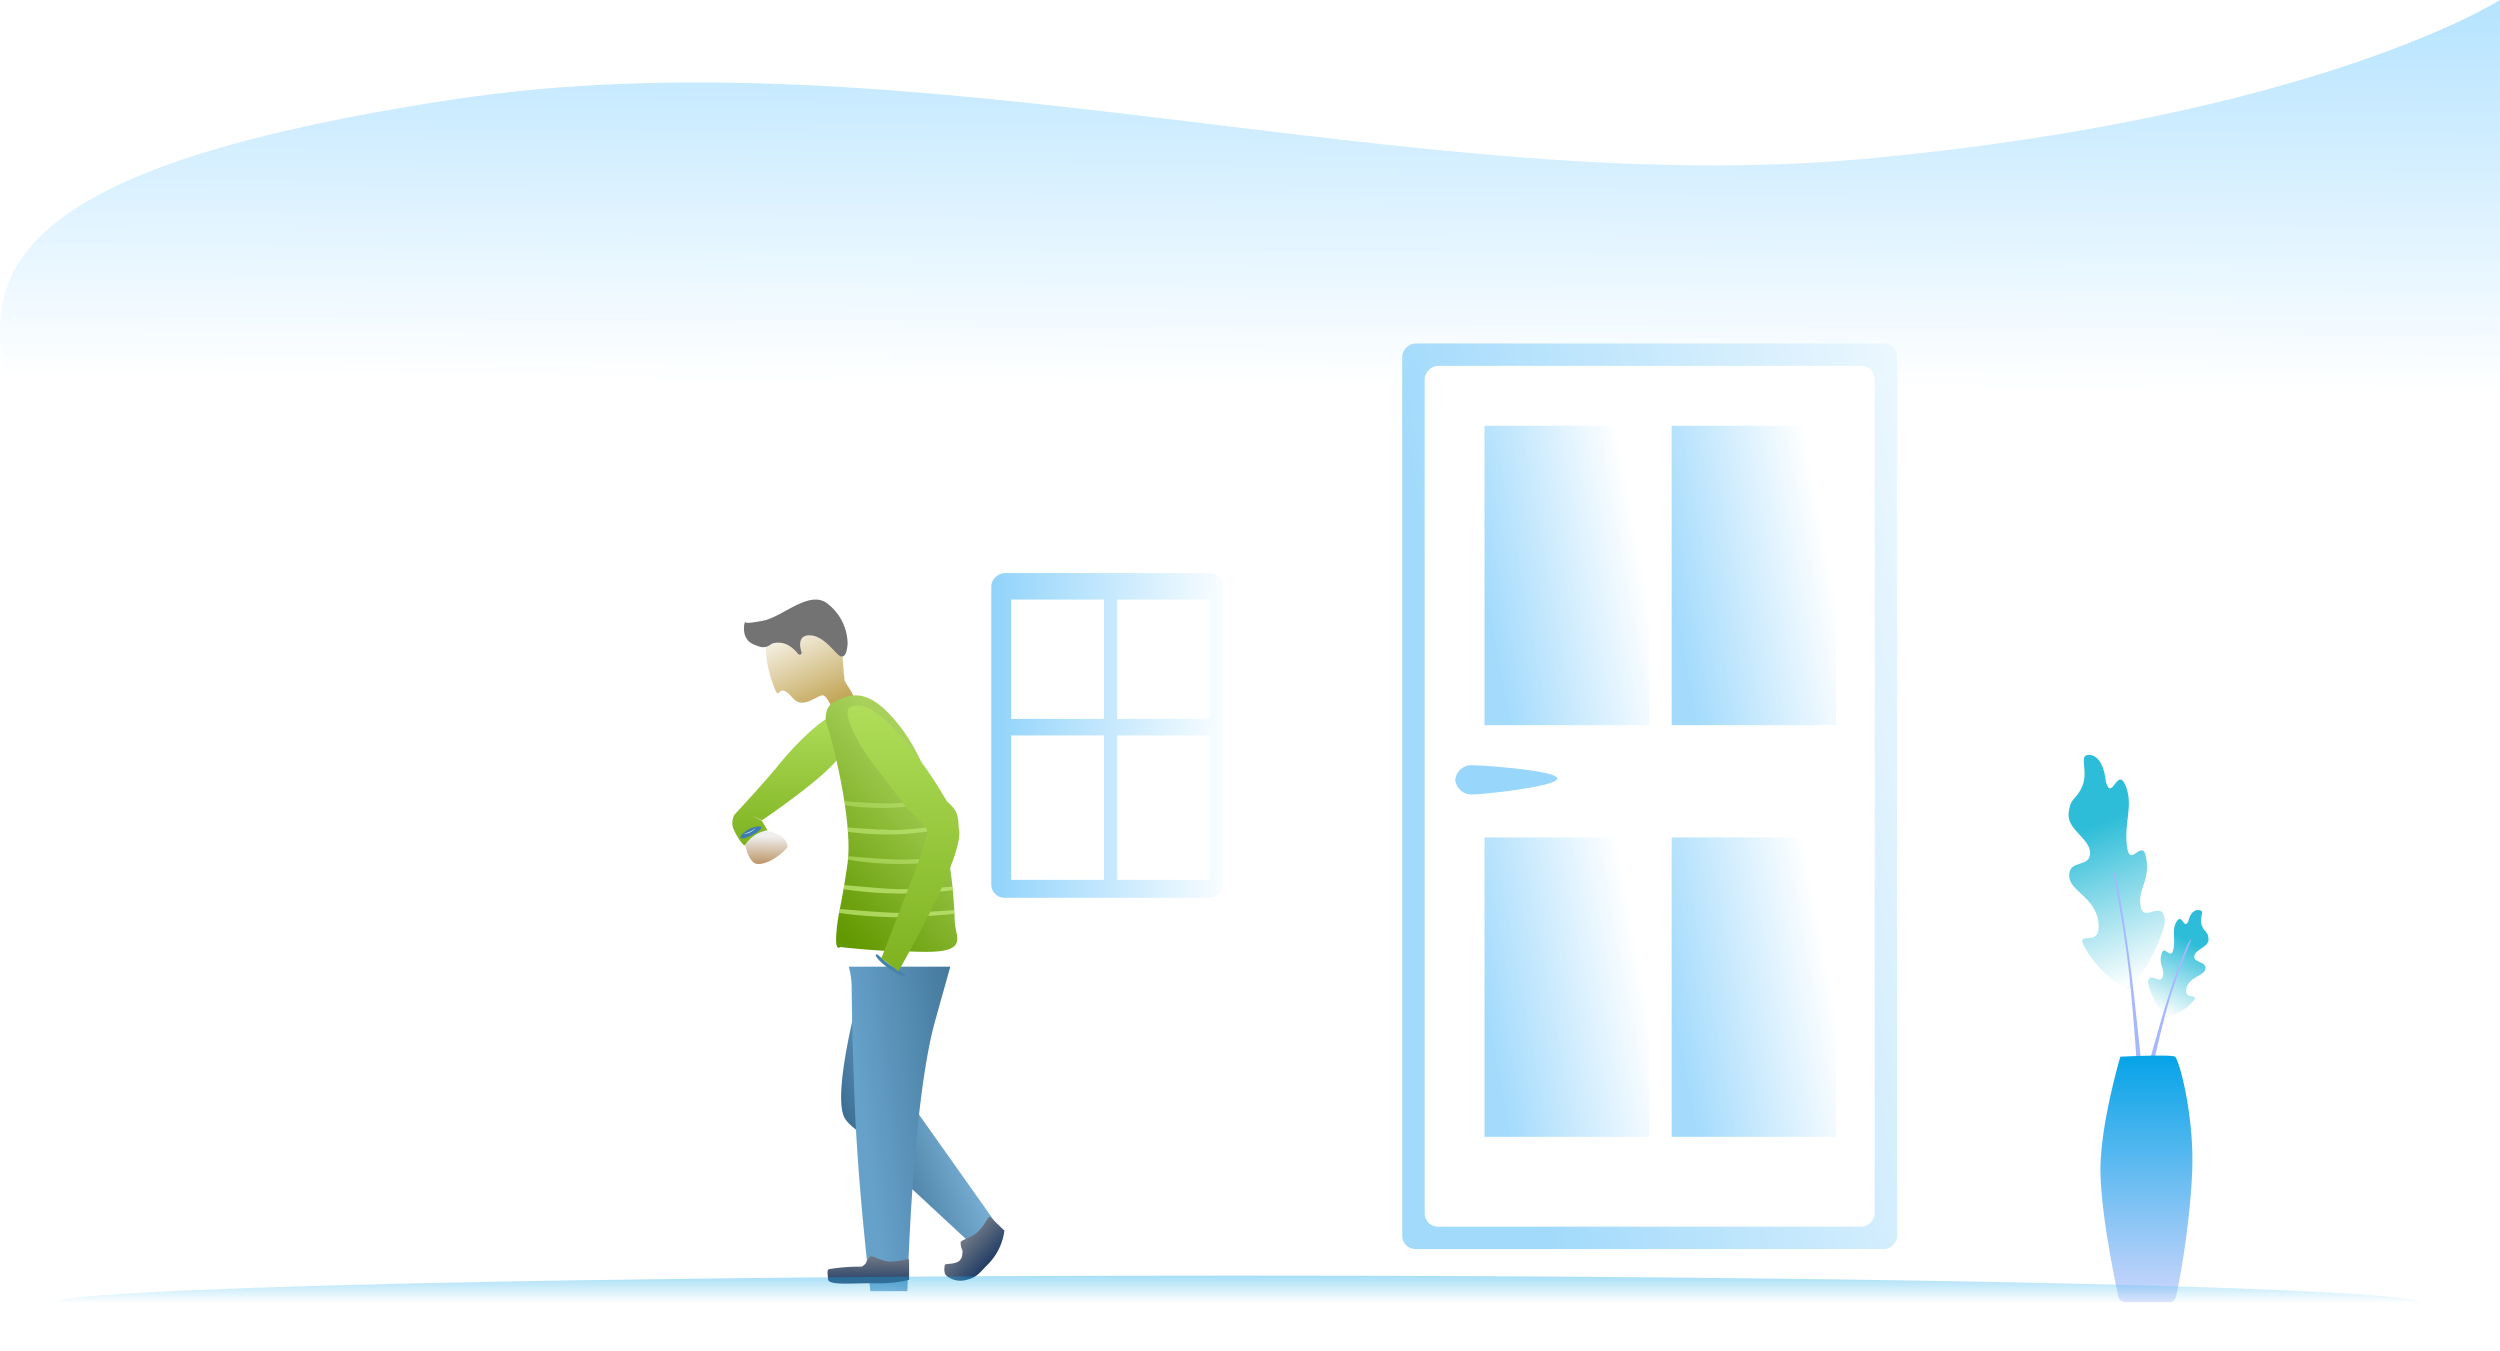 <svg xmlns="http://www.w3.org/2000/svg" xmlns:xlink="http://www.w3.org/1999/xlink" width="377.203" height="203.817" viewBox="0 0 377.203 203.817">
  <defs>
    <linearGradient id="linear-gradient" x1="0.476" y1="-0.057" x2="0.469" y2="0.391" gradientUnits="objectBoundingBox">
      <stop offset="0" stop-color="#ade0ff"/>
      <stop offset="1" stop-color="#fff"/>
    </linearGradient>
    <linearGradient id="linear-gradient-2" x1="0.52" y1="0.122" x2="0.918" y2="1.291" gradientUnits="objectBoundingBox">
      <stop offset="0" stop-color="#a2dafb"/>
      <stop offset="1" stop-color="#fff"/>
    </linearGradient>
    <linearGradient id="linear-gradient-3" x1="0.121" y1="0.111" x2="0.421" y2="1" gradientUnits="objectBoundingBox">
      <stop offset="0" stop-color="#a4dbfc"/>
      <stop offset="1" stop-color="#fff"/>
    </linearGradient>
    <linearGradient id="linear-gradient-7" x1="0.431" y1="0.296" x2="0.5" y2="1" gradientUnits="objectBoundingBox">
      <stop offset="0" stop-color="#2ebdd8"/>
      <stop offset="1" stop-color="#fff"/>
      <stop offset="1" stop-color="#5f83e6"/>
    </linearGradient>
    <linearGradient id="linear-gradient-8" x1="0.569" y1="0.296" xlink:href="#linear-gradient-7"/>
    <linearGradient id="linear-gradient-9" x1="0.5" x2="0.5" y2="1" gradientUnits="objectBoundingBox">
      <stop offset="0" stop-color="#04a3e7"/>
      <stop offset="1" stop-color="#cdd6fc"/>
    </linearGradient>
    <linearGradient id="linear-gradient-10" x1="0.555" y1="1.069" x2="0.573" y2="0.165" gradientUnits="objectBoundingBox">
      <stop offset="0" stop-color="#b58a57"/>
      <stop offset="1" stop-color="#efefef"/>
    </linearGradient>
    <linearGradient id="linear-gradient-11" x1="0.5" x2="0.5" y2="1" gradientUnits="objectBoundingBox">
      <stop offset="0" stop-color="#b0de5b"/>
      <stop offset="1" stop-color="#7eb220"/>
    </linearGradient>
    <linearGradient id="linear-gradient-12" x1="0.846" y1="0.461" x2="0.086" y2="0.955" gradientUnits="objectBoundingBox">
      <stop offset="0" stop-color="#86bde2"/>
      <stop offset="1" stop-color="#215377"/>
    </linearGradient>
    <linearGradient id="linear-gradient-13" x1="0.313" y1="0.951" x2="2.381" y2="0.097" gradientUnits="objectBoundingBox">
      <stop offset="0" stop-color="#66a1ca"/>
      <stop offset="1" stop-color="#143d58"/>
    </linearGradient>
    <filter id="Path_649" x="119.059" y="136.131" width="33.524" height="67.686" filterUnits="userSpaceOnUse">
      <feOffset dy="3" input="SourceAlpha"/>
      <feGaussianBlur stdDeviation="3" result="blur"/>
      <feFlood flood-opacity="0.161"/>
      <feComposite operator="in" in2="blur"/>
      <feComposite in="SourceGraphic"/>
    </filter>
    <linearGradient id="linear-gradient-14" x1="0.5" x2="0.5" y2="1" gradientUnits="objectBoundingBox">
      <stop offset="0" stop-color="#727a85"/>
      <stop offset="1" stop-color="#203c65"/>
    </linearGradient>
    <linearGradient id="linear-gradient-15" x1="0.5" x2="0.5" y2="1" gradientUnits="objectBoundingBox">
      <stop offset="0" stop-color="#fff"/>
      <stop offset="1" stop-color="#b79538"/>
    </linearGradient>
    <linearGradient id="linear-gradient-17" x1="0.571" y1="0.213" x2="0.174" y2="0.951" gradientUnits="objectBoundingBox">
      <stop offset="0" stop-color="#a7d15b"/>
      <stop offset="1" stop-color="#629800"/>
    </linearGradient>
    <linearGradient id="linear-gradient-19" x1="0.5" x2="0.5" y2="1" gradientUnits="objectBoundingBox">
      <stop offset="0" stop-color="#91d3fb"/>
      <stop offset="1" stop-color="#f8fdff"/>
    </linearGradient>
    <linearGradient id="linear-gradient-20" x1="0.5" x2="0.5" y2="0.5" gradientUnits="objectBoundingBox">
      <stop offset="0" stop-color="#04a3e7"/>
      <stop offset="1" stop-color="#fff"/>
    </linearGradient>
  </defs>
  <g id="Group_186" data-name="Group 186" transform="translate(1.567 -172.535)">
    <g id="Group_185" data-name="Group 185" transform="translate(-14)">
      <path id="Path_668" data-name="Path 668" d="M197.481,4.491c68.134-6.295,95.787-23.956,95.787-23.956V88.249c0,40.869-375.7.187-375.7-40.682,0-8.108-3.391-17.346,0-24.937,5.133-11.5,23.12-20.361,66.3-27.006C53.845-15.145,129.347,10.786,197.481,4.491Z" transform="translate(96.368 192)" fill="url(#linear-gradient)"/>
      <g id="Group_184" data-name="Group 184" transform="translate(-33 686) rotate(-90)">
        <rect id="Rectangle_1425" data-name="Rectangle 1425" width="136.646" height="74.681" rx="2" transform="translate(325 257)" fill="url(#linear-gradient-2)"/>
        <rect id="Rectangle_1426" data-name="Rectangle 1426" width="129.87" height="67.905" rx="2" transform="translate(328.388 260.388)" fill="#fff"/>
        <rect id="Rectangle_1429" data-name="Rectangle 1429" width="45.172" height="24.845" transform="translate(404.051 269.422)" fill="url(#linear-gradient-3)"/>
        <rect id="Rectangle_1431" data-name="Rectangle 1431" width="45.172" height="24.845" transform="translate(341.94 269.422)" fill="url(#linear-gradient-3)"/>
        <rect id="Rectangle_1430" data-name="Rectangle 1430" width="45.172" height="24.845" transform="translate(404.051 297.655)" fill="url(#linear-gradient-3)"/>
        <rect id="Rectangle_1432" data-name="Rectangle 1432" width="45.172" height="24.845" transform="translate(341.94 297.655)" fill="url(#linear-gradient-3)"/>
        <path id="Path_672" data-name="Path 672" d="M2.66,0C4.129,0,15.4.782,15.4,2S4.129,4.4,2.66,4.4A2.463,2.463,0,0,1,0,2.2,2.463,2.463,0,0,1,2.66,0Z" transform="translate(398 265) rotate(90)" fill="#98d6fb"/>
      </g>
      <g id="Group_182" data-name="Group 182" transform="translate(26.271 29.783)">
        <path id="Path_562" data-name="Path 562" d="M4.814.024C3.8.217,4.8,2.569,3.6,4.617S1.677,5.9,1.085,8.354s2.822,4.229,2.477,6.427S.318,15.252.015,17.713,3.984,21.558,3.5,25.85c-.374,3.331-3.748-.131-2.418,3.025s4.149,6.566,5.759,6.641,6.594-7.507,6.68-9.307c.164-3.448-3.254.142-3.359-2.6s1.818-3.436,1.726-6.983-2.675,1.4-2.675-2.258,1.695-5.859.95-8.924C9.319,1.967,7.748,7.651,7.24,4.322,7.306.749,5.827-.169,4.814.024Z" transform="translate(296.181 257.277) rotate(-7)" fill="url(#linear-gradient-7)"/>
        <path id="Path_563" data-name="Path 563" d="M1.16,12.987C1.032,4.835.627,0,.408,0s.541,7.148.45,15.3S0,35.157,0,35.157H.886S1.287,21.139,1.16,12.987Z" transform="translate(304.654 274.193) rotate(-7)" fill="#a7b7ff"/>
        <path id="Path_570" data-name="Path 570" d="M5.125.011c.6.091.009,1.2.714,2.164s1.131.6,1.479,1.76S5.659,5.928,5.861,6.963s1.908.222,2.086,1.381S5.613,10.155,5.9,12.177c.22,1.569,2.2-.062,1.422,1.425s-2.44,3.093-3.387,3.128S.054,13.194,0,12.346c-.1-1.624,1.914.067,1.976-1.225S.91,9.5.964,7.832s1.573.658,1.573-1.064-1-2.76-.559-4.2C2.476.927,3.4,3.6,3.7,2.036,3.659.353,4.529-.079,5.125.011Z" transform="translate(313.241 278.878) rotate(14)" fill="url(#linear-gradient-8)"/>
        <path id="Path_571" data-name="Path 571" d="M.024,8.542C.144,3.18.525,0,.732,0S.222,4.7.308,10.064s.808,13.061.808,13.061H.281S-.1,13.9.024,8.542Z" transform="translate(316.025 284.241) rotate(17)" fill="#a7b7ff"/>
        <path id="Path_569" data-name="Path 569" d="M-1.158,15.149s7.633-.381,8.241,0,2.978,8.96,2.585,17.593-2.244,18.4-2.585,18.993-1.186.438-1.186.438H-.5a1.112,1.112,0,0,1-.972-.86c-.166-.795-2.53-11.6-2.687-18.57S-1.158,15.149-1.158,15.149Z" transform="translate(307.244 287.039)" fill="url(#linear-gradient-9)"/>
      </g>
      <g id="Group_183" data-name="Group 183" transform="translate(-51.548 112.301)">
        <path id="Path_663" data-name="Path 663" d="M.378.314c1.327,0,3.736.83,3.736,2.405,0,.361-2.7,2.825-4.607,2.61C-1.765,5.186-2.331,2.45-2.331,2.044-2.331.468-.949.314.378.314Z" transform="translate(178.695 185.255)" fill="url(#linear-gradient-10)"/>
        <path id="Path_662" data-name="Path 662" d="M2675.982,1075.234c-1.172-.791-5.958,3.531-9.175,7.529-2.05,2.547-6.694,7.542-6.694,7.542a2.594,2.594,0,0,0-.149,2.106c.231.555,1.167,2.326,1.717,2.515a4.993,4.993,0,0,1,2.806-2.141c.166-.05.606-.172.606-.172s-.478-.859-.872-1.46l-1.417-.692,1.5.655s9.071-6.125,11.432-9.287S2677.154,1076.025,2675.982,1075.234Z" transform="translate(-2485.33 -907.13)" fill="url(#linear-gradient-11)"/>
        <path id="Union_2" data-name="Union 2" d="M7.221,29.022l.046-3.309c-2.177-.705-5.1-1.96-6.58-3.921C-1.843,18.433,3.423,0,3.423,0l8.335,21.028L23.141,37.1l-3.294,3.643Z" transform="translate(190.889 207.38)" fill="url(#linear-gradient-12)"/>
        <g transform="matrix(1, 0, 0, 1, 63.98, 60.23)" filter="url(#Path_649)">
          <path id="Path_649-2" data-name="Path 649" d="M-4.372.587H10.944S12.17-3.75,8.671,8.746s-4.195,40.8-4.195,40.8H-1.1s-1.722-14.061-2.3-26.78c-.363-8.051-.484-14.8-.527-18.942A11.385,11.385,0,0,0-4.372.587Z" transform="translate(132.43 142.27)" fill="url(#linear-gradient-13)"/>
        </g>
        <path id="Path_650" data-name="Path 650" d="M5.216,1.032C6.316.262,5.479.5,6.535-.55,7-.606,7.961.09,9.285.248a8.328,8.328,0,0,0,2.546-.324h.52V3.013a19.735,19.735,0,0,1-5.4.514c-3.823,0-6.84.337-6.84-.653,0-.625-.211-1.247.111-1.466A27.235,27.235,0,0,1,5.216,1.032Z" transform="translate(188.796 250.324)" fill="url(#linear-gradient-14)"/>
        <path id="Path_655" data-name="Path 655" d="M4.932,0a6.486,6.486,0,0,1,6.7,6.251c0,2.537-.5,2.67-1.455,5.816-.267.115.643,3.088,0,4.287-.47.88-2.513,0-3.043,0-.669,0-.132-3.209-1.006-3.459-.851-.236-2.953.465-3.877-.745-.475-.619-.423-1.536-1.09-2.228C.61,9.365,0,10.449,0,9.406,0,5.953,1.233,0,4.932,0Z" transform="matrix(0.914, -0.407, 0.407, 0.914, 177.189, 155.865)" fill="url(#linear-gradient-15)"/>
        <path id="Path_652" data-name="Path 652" d="M3.837,1.586C4.937.815,4.1,1.051,5.156,0c.468-.056,1.427.64,2.751.8A8.328,8.328,0,0,0,10.452.477h.52V3.566A8.941,8.941,0,0,1,5.217,5.3c-1.411,0-2.247.152-3.543-.681A3.33,3.33,0,0,1,0,2.012C0,1.387.666.92.988.7S2.5,2.542,3.837,1.586Z" transform="matrix(0.695, -0.719, 0.719, 0.695, 205.34, 251.329)" fill="url(#linear-gradient-14)"/>
        <path id="Path_648" data-name="Path 648" d="M2.952-2.754C2.528-3.618,2.646-5.7,4.029-6.345c1.677-.789,4.221-2.339,8.109,1.636S18.059,4.176,19.58,9.556A71.523,71.523,0,0,1,22.2,26.687c.118,1.713.555,2.3.32,3.2-.483,2.027-5.564,1.409-8.757,1.409s-8.839-.637-8.839-.637-.841.889-.566-2.266.752-3.8,1.668-10.354S3.377-1.89,2.952-2.754Z" transform="translate(185.829 172.466)" fill="url(#linear-gradient-17)"/>
        <path id="Path_654" data-name="Path 654" d="M8.394.366c2.731,0,7.744-.394,7.744-.394l.069.557s-4.827.489-7.751.489A60.847,60.847,0,0,1-.242.366l.076-.631S6.375.366,8.394.366Z" transform="translate(191.505 194.036)" fill="#c3eb79" opacity="0.716"/>
        <path id="Path_659" data-name="Path 659" d="M9.063.371c2.935,0,8.262-.425,8.262-.425l.059.564s-5.112.513-8.253.513A64.885,64.885,0,0,1,0,.371L.105-.219S6.893.371,9.063.371Z" transform="translate(190.587 197.603)" fill="#c3eb79" opacity="0.716"/>
        <path id="Path_657" data-name="Path 657" d="M8.47.379c2.731,0,7.189-.357,7.189-.357l.1.608s-4.3.4-7.228.4A47.11,47.11,0,0,1,.466.379L.534-.136S6.451.379,8.47.379Z" transform="translate(191.43 189.557)" fill="#c3eb79" opacity="0.54"/>
        <path id="Path_658" data-name="Path 658" d="M7.555.636c2.41,0,6.74-.392,6.74-.392l.082.568s-4.187.477-6.766.477A46.776,46.776,0,0,1,.046.658L0,0S5.773.636,7.555.636Z" transform="matrix(0.999, -0.035, 0.035, 0.999, 191.86, 185.087)" fill="#c3eb79" opacity="0.617"/>
        <path id="Path_674" data-name="Path 674" d="M7.555.636c2.41,0,6.74-.392,6.74-.392l.082.568s-4.187.477-6.766.477A36.237,36.237,0,0,1,.57.65L.512.049S5.773.636,7.555.636Z" transform="matrix(0.999, -0.035, 0.035, 0.999, 190.86, 181.087)" fill="#c3eb79" opacity="0.473"/>
        <path id="Path_656" data-name="Path 656" d="M2654.825,1038.211c2.921-.561,6.846-4.573,9.573-2.684a7.751,7.751,0,0,1,3.182,6.275c-.129,1-.293,1.925-1,1.8s-2.433-3.137-4.7-3.185-1.226,2.639-1.226,2.639-.1.485-.534.185a4.952,4.952,0,0,0-1.7-1.437,3.262,3.262,0,0,0-1.863-.233c-.656.041-1.031.964-2.362.521s-1.656-.757-2.034-1.527-.194-2.17,0-2.143S2651.9,1038.771,2654.825,1038.211Z" transform="translate(-2475.71 -884.326)" fill="#737373"/>
        <path id="Path_661" data-name="Path 661" d="M2.526.136c1.517,0,2.968-.3,2.968,0S4.264.688,2.747.688,0,.441,0,.136,1.009.136,2.526.136Z" transform="matrix(0.809, 0.588, -0.588, 0.809, 196.211, 204.148)" fill="#4783aa"/>
        <path id="Path_665" data-name="Path 665" d="M1.73,0C2.7,0,3.515.347,3.515.59s-.787.439-1.757.439S0,.832,0,.59.759,0,1.73,0Z" transform="matrix(0.891, -0.454, 0.454, 0.891, 175.448, 186.123)" fill="#3e7baf"/>
        <path id="Path_664" data-name="Path 664" d="M1.177.141A3.229,3.229,0,0,0,2.172,0,2.8,2.8,0,0,1,1.086.232,2.8,2.8,0,0,1,0,0,5.64,5.64,0,0,0,1.177.141Z" transform="matrix(0.891, -0.454, 0.454, 0.891, 176.141, 186.071)" fill="#fff"/>
        <path id="Path_660" data-name="Path 660" d="M2657.941,1077.567c1.333-.791,3.647-.057,7.305,3.941a61.989,61.989,0,0,1,7.047,9.806c.8,1.365,2.045,1.213,2.045,4.464,1.268,3.75-9.092,21.619-9.092,21.619l-2.563-1.972,5.05-13.084s1.931-5.14,1.853-6.088-2.917-3.3-2.917-3.3-5.014-6.454-6.109-8.045C2659.3,1083.084,2656.609,1078.357,2657.941,1077.567Z" transform="translate(-2465.715 -910.621)" fill="url(#linear-gradient-11)"/>
      </g>
      <g id="Group_207" data-name="Group 207">
        <g id="Group_181" data-name="Group 181" transform="translate(-95 633) rotate(-90)">
          <rect id="Rectangle_1425-2" data-name="Rectangle 1425" width="49" height="35" rx="2" transform="translate(325 257)" fill="url(#linear-gradient-19)"/>
        </g>
        <rect id="Rectangle_1433" data-name="Rectangle 1433" width="14" height="18" transform="translate(165 263)" fill="#fff"/>
        <rect id="Rectangle_1434" data-name="Rectangle 1434" width="14" height="18" transform="translate(181 263)" fill="#fff"/>
        <rect id="Rectangle_1435" data-name="Rectangle 1435" width="14" height="21.79" transform="translate(165 283.5)" fill="#fff"/>
        <rect id="Rectangle_1436" data-name="Rectangle 1436" width="14" height="21.79" transform="translate(181 283.5)" fill="#fff"/>
      </g>
      <path id="Path_718" data-name="Path 718" d="M179.1,0c98.913,0,179.1,1.877,179.1,4.193S278.011,8.387,179.1,8.387,0,6.509,0,4.193,80.185,0,179.1,0Z" transform="translate(20 365)" opacity="0.354" fill="url(#linear-gradient-20)"/>
    </g>
    <path id="Path_671" data-name="Path 671" d="M7.861,3a5.452,5.452,0,0,1-.689,3.374c-.449.763-2.159,1.343-3.242,1.343A4.089,4.089,0,0,1,.719,6.03,6.448,6.448,0,0,1,0,3Z" transform="translate(302 247.142)" fill="#fff"/>
  </g>
</svg>
